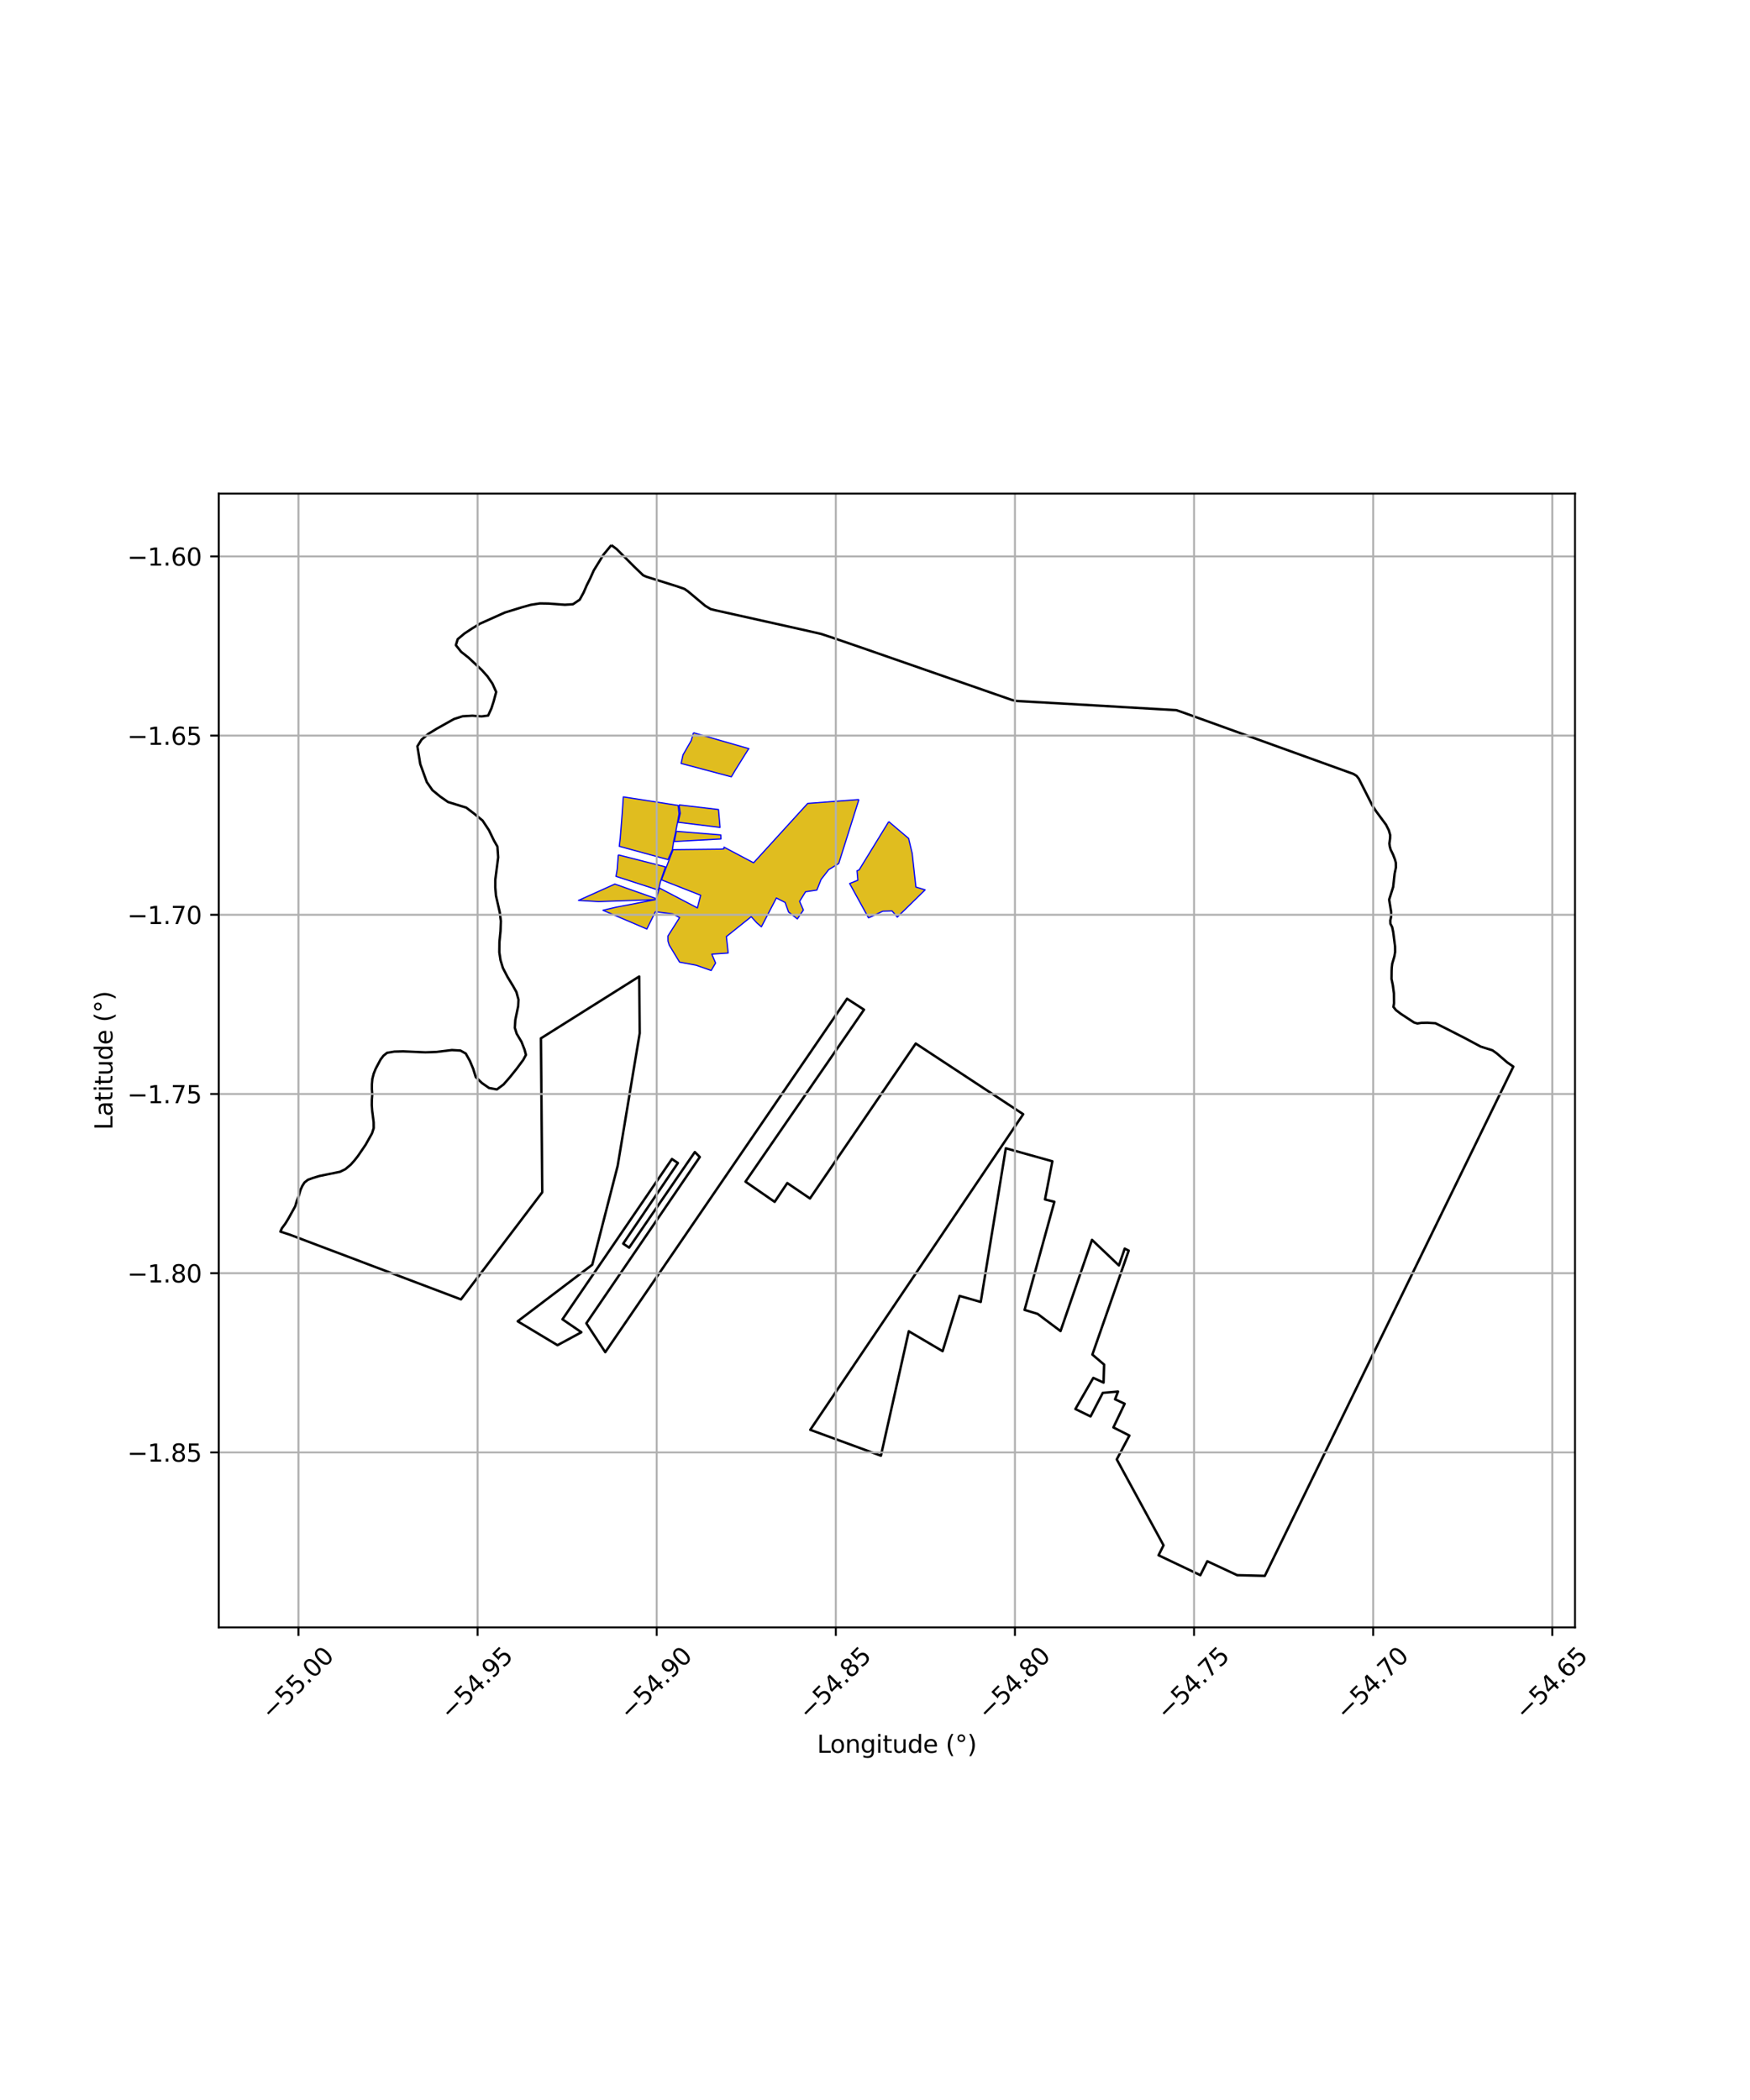 <?xml version="1.0" encoding="utf-8" standalone="no"?>
<!DOCTYPE svg PUBLIC "-//W3C//DTD SVG 1.1//EN"
  "http://www.w3.org/Graphics/SVG/1.1/DTD/svg11.dtd">
<svg xmlns:xlink="http://www.w3.org/1999/xlink" width="720pt" height="864pt" viewBox="0 0 720 864" xmlns="http://www.w3.org/2000/svg" version="1.1">
 <defs>
  <style type="text/css">*{stroke-linejoin: round; stroke-linecap: butt}</style>
 </defs>
 <g id="figure_1">
  <g id="patch_1">
   <path d="M 0 864 
L 720 864 
L 720 0 
L 0 0 
z
" style="fill: #ffffff"/>
  </g>
  <g id="axes_1">
   <g id="patch_2">
    <path d="M 90 669.561 
L 648 669.561 
L 648 203.079 
L 90 203.079 
z
" style="fill: #ffffff"/>
   </g>
   <g id="PatchCollection_1">
    <path d="M 353.377 328.951 
L 345.077 355.259 
L 340.936 357.819 
L 337.806 361.838 
L 336.088 366.194 
L 331.435 366.89 
L 328.981 370.849 
L 330.539 374.422 
L 328.057 378.073 
L 324.457 375.253 
L 323.014 371.29 
L 319.433 369.454 
L 319.048 370.176 
L 313.254 381.325 
L 311.372 379.679 
L 309.073 377.155 
L 299.183 385.074 
L 298.841 385.321 
L 299.589 392.105 
L 292.865 392.568 
L 294.408 396.223 
L 292.601 399.294 
L 286.452 397.133 
L 279.59 395.847 
L 275.32 388.798 
L 274.829 387.198 
L 274.804 385.107 
L 279.613 377.523 
L 276.763 376.007 
L 269.649 375.106 
L 266.132 382.219 
L 248.071 374.515 
L 253.153 373.318 
L 269.734 370.127 
L 246.266 370.954 
L 238.011 370.458 
L 252.959 363.735 
L 269.843 369.68 
L 270.028 369.776 
L 271.267 365.344 
L 286.927 373.544 
L 288.273 368.338 
L 272.134 361.994 
L 276.92 349.58 
L 296.638 349.368 
L 297.821 349.229 
L 297.891 348.541 
L 310.042 354.984 
L 332.304 330.557 
L 353.377 328.951 
" clip-path="url(#pd4488924d3)" style="fill: #e0bd1f; stroke: #0000ff; stroke-width: 0.5"/>
    <path d="M 365.658 338.032 
L 373.838 344.956 
L 375.327 351.247 
L 375.377 351.797 
L 376.816 364.958 
L 380.626 366.109 
L 369.178 377.325 
L 367.009 374.786 
L 363.19 374.896 
L 358.581 377.087 
L 357.32 377.614 
L 349.567 363.506 
L 352.934 362.159 
L 352.598 358.253 
L 353.458 357.93 
L 365.658 338.032 
" clip-path="url(#pd4488924d3)" style="fill: #e0bd1f; stroke: #0000ff; stroke-width: 0.5"/>
    <path d="M 254.379 351.716 
L 273.782 356.657 
L 271.694 362.839 
L 270.904 366.225 
L 253.434 360.559 
L 253.934 357.631 
L 254.379 351.716 
" clip-path="url(#pd4488924d3)" style="fill: #e0bd1f; stroke: #0000ff; stroke-width: 0.5"/>
    <path d="M 255.442 341.561 
L 255.704 338.262 
L 255.955 334.958 
L 256.452 327.864 
L 279.034 331.386 
L 279.386 334.855 
L 278.72 338.558 
L 277.878 342.867 
L 277.197 345.906 
L 276.636 349.642 
L 274.831 353.663 
L 254.786 348.201 
L 255.179 344.882 
L 255.442 341.561 
" clip-path="url(#pd4488924d3)" style="fill: #e0bd1f; stroke: #0000ff; stroke-width: 0.5"/>
    <path d="M 278.272 342.022 
L 296.563 343.517 
L 296.613 345.179 
L 277.428 346.214 
L 278.272 342.022 
" clip-path="url(#pd4488924d3)" style="fill: #e0bd1f; stroke: #0000ff; stroke-width: 0.5"/>
    <path d="M 279.374 331.149 
L 295.604 333.068 
L 296.248 340.425 
L 279.012 338.31 
L 279.87 334.628 
L 279.374 331.149 
" clip-path="url(#pd4488924d3)" style="fill: #e0bd1f; stroke: #0000ff; stroke-width: 0.5"/>
    <path d="M 285.306 301.478 
L 308.121 308.023 
L 307.869 308.298 
L 306.126 311.075 
L 302.602 316.731 
L 300.894 319.602 
L 280.223 314.105 
L 281.015 310.568 
L 284.4 304.677 
L 285.306 301.478 
" clip-path="url(#pd4488924d3)" style="fill: #e0bd1f; stroke: #0000ff; stroke-width: 0.5"/>
   </g>
   <g id="PatchCollection_2">
    <path d="M 251.529 224.282 
L 253.683 225.88 
L 260.825 233.046 
L 264.59 236.674 
L 265.859 237.254 
L 278.649 241.264 
L 281.606 242.297 
L 283.12 243.356 
L 290.125 249.231 
L 292.399 250.599 
L 294.274 251.066 
L 330.792 259.206 
L 337.825 260.81 
L 342.028 262.198 
L 354.418 266.447 
L 409.977 285.77 
L 416.374 287.998 
L 418.143 288.39 
L 424.276 288.741 
L 443.359 289.823 
L 484.017 292.189 
L 487.176 293.284 
L 556.887 318.442 
L 558.149 319.239 
L 559.08 320.433 
L 564.581 331.314 
L 566.192 333.808 
L 570.246 339.298 
L 571.396 341.591 
L 571.954 343.543 
L 571.923 344.886 
L 571.635 347.047 
L 571.794 348.243 
L 572.158 349.574 
L 573.1 351.508 
L 573.896 353.556 
L 574.289 354.954 
L 574.314 356.915 
L 573.786 359.483 
L 573.183 364.923 
L 571.538 370.134 
L 572.368 375.256 
L 572.335 377.215 
L 572.005 378.721 
L 572.062 380.079 
L 572.776 381.446 
L 573.201 383.469 
L 573.967 389.402 
L 573.993 391.677 
L 573.68 393.517 
L 572.815 396.438 
L 572.617 397.985 
L 572.553 399.399 
L 572.516 402.756 
L 573.055 405.398 
L 573.499 408.713 
L 573.545 412.748 
L 573.301 414.278 
L 574.348 415.594 
L 576.337 417.116 
L 581.795 420.696 
L 583.179 421.097 
L 584.738 420.839 
L 587.282 420.792 
L 590.578 420.988 
L 595.26 423.314 
L 602.827 427.182 
L 609.203 430.601 
L 614.037 432.127 
L 615.79 433.373 
L 620.163 437.137 
L 622.636 438.834 
L 520.38 648.358 
L 509.006 648.071 
L 496.723 642.337 
L 493.857 648.071 
L 476.661 639.879 
L 478.709 635.783 
L 459.467 600.438 
L 464.663 590.625 
L 458.078 587.282 
L 462.722 577.545 
L 458.769 575.705 
L 459.99 572.529 
L 453.72 573.065 
L 448.688 582.764 
L 442.442 579.715 
L 449.818 566.902 
L 454.035 568.836 
L 454.26 561.435 
L 449.43 557.313 
L 464.379 514.538 
L 462.741 513.719 
L 460.351 520.647 
L 449.282 510.11 
L 436.335 547.643 
L 426.894 540.56 
L 421.543 538.937 
L 433.797 494.456 
L 429.941 493.488 
L 432.974 477.779 
L 413.827 472.434 
L 403.505 535.662 
L 394.802 533.172 
L 387.817 555.909 
L 373.897 547.716 
L 362.433 598.918 
L 333.364 588.268 
L 420.98 458.421 
L 376.763 429.339 
L 333.245 493.082 
L 323.91 486.743 
L 318.725 494.483 
L 306.716 486.174 
L 355.473 415.412 
L 348.512 410.906 
L 249.023 556.318 
L 241.244 544.44 
L 287.918 476.034 
L 285.871 473.986 
L 258.849 513.309 
L 256.392 511.671 
L 278.911 478.492 
L 276.454 476.854 
L 231.418 542.801 
L 239.197 548.126 
L 229.37 553.451 
L 212.994 543.62 
L 243.674 520.346 
L 254.122 479.676 
L 263.195 425.092 
L 262.993 401.756 
L 222.552 427.196 
L 223.101 490.538 
L 189.657 534.609 
L 119.236 507.984 
L 115.364 506.717 
L 116.001 505.299 
L 117.365 503.483 
L 118.639 501.391 
L 121.472 496.281 
L 122.035 494.289 
L 122.703 492.684 
L 123.701 489.422 
L 124.387 487.907 
L 125.272 486.513 
L 126.674 485.411 
L 128.739 484.651 
L 131.477 483.825 
L 139.891 482.109 
L 142.074 481.041 
L 144.302 479.168 
L 145.845 477.445 
L 147.258 475.637 
L 150.404 471.022 
L 153.059 466.295 
L 153.753 464.13 
L 153.735 461.768 
L 153.114 456.894 
L 152.96 454.688 
L 152.983 452.552 
L 153.161 450.326 
L 153.003 448.129 
L 153.01 446.052 
L 153.201 443.869 
L 153.747 441.75 
L 154.558 439.721 
L 156.57 435.933 
L 157.743 434.376 
L 159.232 433.165 
L 162.236 432.656 
L 165.873 432.559 
L 175.02 432.96 
L 179.508 432.806 
L 185.935 432.025 
L 189.46 432.24 
L 191.634 433.46 
L 193.304 436.449 
L 194.679 439.726 
L 195.735 443.131 
L 198.343 445.635 
L 201.229 447.637 
L 204.443 448.22 
L 207.182 446.175 
L 209.835 443.133 
L 212.603 439.672 
L 215.251 436.107 
L 216.393 433.999 
L 215.826 431.874 
L 214.573 428.664 
L 212.585 425.312 
L 211.814 422.869 
L 212.013 419.642 
L 213.192 413.961 
L 213.325 411.28 
L 212.457 408.128 
L 211.103 405.711 
L 208.821 401.949 
L 206.912 398.27 
L 205.94 395.077 
L 205.435 391.788 
L 205.489 387.475 
L 205.925 383.12 
L 206.08 378.968 
L 205.611 375.345 
L 204.066 368.563 
L 203.772 365.157 
L 203.78 361.948 
L 204.96 352.737 
L 204.656 348.316 
L 203.216 345.808 
L 201.157 341.544 
L 198.537 337.589 
L 195.017 334.713 
L 191.813 332.277 
L 184.318 329.962 
L 181.08 327.699 
L 177.91 325.092 
L 175.605 321.786 
L 172.904 314.326 
L 171.722 307.037 
L 173.441 304.309 
L 176.303 301.876 
L 179.77 299.76 
L 186.748 295.843 
L 190.351 294.683 
L 194.377 294.454 
L 198.134 294.746 
L 200.838 294.403 
L 202.188 291.426 
L 203.128 288.493 
L 204.145 284.705 
L 202.615 281.289 
L 200.556 278.276 
L 198.156 275.604 
L 192.809 270.611 
L 189.736 268.176 
L 187.555 265.435 
L 188.313 262.977 
L 191.128 260.619 
L 194.274 258.549 
L 197.466 256.602 
L 207.688 252.025 
L 214.818 249.832 
L 218.43 248.835 
L 222.093 248.265 
L 225.625 248.317 
L 232.403 248.819 
L 235.755 248.596 
L 238.506 246.729 
L 240.1 243.812 
L 241.403 240.812 
L 242.784 238.069 
L 244.301 234.678 
L 248.307 228.18 
L 251.529 224.282 
L 251.529 224.282 
" clip-path="url(#pd4488924d3)" style="fill: none; stroke: #000000"/>
   </g>
   <g id="matplotlib.axis_1">
    <g id="xtick_1">
     <g id="line2d_1">
      <path d="M 122.794 669.561 
L 122.794 203.079 
" clip-path="url(#pd4488924d3)" style="fill: none; stroke: #b0b0b0; stroke-width: 0.8; stroke-linecap: square"/>
     </g>
     <g id="line2d_2">
      <defs>
       <path id="m36a4a96afa" d="M 0 0 
L 0 3.5 
" style="stroke: #000000; stroke-width: 0.8"/>
      </defs>
      <g>
       <use xlink:href="#m36a4a96afa" x="122.794" y="669.561" style="stroke: #000000; stroke-width: 0.8"/>
      </g>
     </g>
     <g id="text_1">
      <!-- −55.00 -->
      <g transform="translate(111.661 708.103) rotate(-45) scale(0.1 -0.1)">
       <defs>
        <path id="DejaVuSans-2212" d="M 678 2272 
L 4684 2272 
L 4684 1741 
L 678 1741 
L 678 2272 
z
" transform="scale(0.016)"/>
        <path id="DejaVuSans-35" d="M 691 4666 
L 3169 4666 
L 3169 4134 
L 1269 4134 
L 1269 2991 
Q 1406 3038 1543 3061 
Q 1681 3084 1819 3084 
Q 2600 3084 3056 2656 
Q 3513 2228 3513 1497 
Q 3513 744 3044 326 
Q 2575 -91 1722 -91 
Q 1428 -91 1123 -41 
Q 819 9 494 109 
L 494 744 
Q 775 591 1075 516 
Q 1375 441 1709 441 
Q 2250 441 2565 725 
Q 2881 1009 2881 1497 
Q 2881 1984 2565 2268 
Q 2250 2553 1709 2553 
Q 1456 2553 1204 2497 
Q 953 2441 691 2322 
L 691 4666 
z
" transform="scale(0.016)"/>
        <path id="DejaVuSans-2e" d="M 684 794 
L 1344 794 
L 1344 0 
L 684 0 
L 684 794 
z
" transform="scale(0.016)"/>
        <path id="DejaVuSans-30" d="M 2034 4250 
Q 1547 4250 1301 3770 
Q 1056 3291 1056 2328 
Q 1056 1369 1301 889 
Q 1547 409 2034 409 
Q 2525 409 2770 889 
Q 3016 1369 3016 2328 
Q 3016 3291 2770 3770 
Q 2525 4250 2034 4250 
z
M 2034 4750 
Q 2819 4750 3233 4129 
Q 3647 3509 3647 2328 
Q 3647 1150 3233 529 
Q 2819 -91 2034 -91 
Q 1250 -91 836 529 
Q 422 1150 422 2328 
Q 422 3509 836 4129 
Q 1250 4750 2034 4750 
z
" transform="scale(0.016)"/>
       </defs>
       <use xlink:href="#DejaVuSans-2212"/>
       <use xlink:href="#DejaVuSans-35" transform="translate(83.789 0)"/>
       <use xlink:href="#DejaVuSans-35" transform="translate(147.412 0)"/>
       <use xlink:href="#DejaVuSans-2e" transform="translate(211.035 0)"/>
       <use xlink:href="#DejaVuSans-30" transform="translate(242.822 0)"/>
       <use xlink:href="#DejaVuSans-30" transform="translate(306.445 0)"/>
      </g>
     </g>
    </g>
    <g id="xtick_2">
     <g id="line2d_3">
      <path d="M 196.49 669.561 
L 196.49 203.079 
" clip-path="url(#pd4488924d3)" style="fill: none; stroke: #b0b0b0; stroke-width: 0.8; stroke-linecap: square"/>
     </g>
     <g id="line2d_4">
      <g>
       <use xlink:href="#m36a4a96afa" x="196.49" y="669.561" style="stroke: #000000; stroke-width: 0.8"/>
      </g>
     </g>
     <g id="text_2">
      <!-- −54.95 -->
      <g transform="translate(185.357 708.103) rotate(-45) scale(0.1 -0.1)">
       <defs>
        <path id="DejaVuSans-34" d="M 2419 4116 
L 825 1625 
L 2419 1625 
L 2419 4116 
z
M 2253 4666 
L 3047 4666 
L 3047 1625 
L 3713 1625 
L 3713 1100 
L 3047 1100 
L 3047 0 
L 2419 0 
L 2419 1100 
L 313 1100 
L 313 1709 
L 2253 4666 
z
" transform="scale(0.016)"/>
        <path id="DejaVuSans-39" d="M 703 97 
L 703 672 
Q 941 559 1184 500 
Q 1428 441 1663 441 
Q 2288 441 2617 861 
Q 2947 1281 2994 2138 
Q 2813 1869 2534 1725 
Q 2256 1581 1919 1581 
Q 1219 1581 811 2004 
Q 403 2428 403 3163 
Q 403 3881 828 4315 
Q 1253 4750 1959 4750 
Q 2769 4750 3195 4129 
Q 3622 3509 3622 2328 
Q 3622 1225 3098 567 
Q 2575 -91 1691 -91 
Q 1453 -91 1209 -44 
Q 966 3 703 97 
z
M 1959 2075 
Q 2384 2075 2632 2365 
Q 2881 2656 2881 3163 
Q 2881 3666 2632 3958 
Q 2384 4250 1959 4250 
Q 1534 4250 1286 3958 
Q 1038 3666 1038 3163 
Q 1038 2656 1286 2365 
Q 1534 2075 1959 2075 
z
" transform="scale(0.016)"/>
       </defs>
       <use xlink:href="#DejaVuSans-2212"/>
       <use xlink:href="#DejaVuSans-35" transform="translate(83.789 0)"/>
       <use xlink:href="#DejaVuSans-34" transform="translate(147.412 0)"/>
       <use xlink:href="#DejaVuSans-2e" transform="translate(211.035 0)"/>
       <use xlink:href="#DejaVuSans-39" transform="translate(242.822 0)"/>
       <use xlink:href="#DejaVuSans-35" transform="translate(306.445 0)"/>
      </g>
     </g>
    </g>
    <g id="xtick_3">
     <g id="line2d_5">
      <path d="M 270.185 669.561 
L 270.185 203.079 
" clip-path="url(#pd4488924d3)" style="fill: none; stroke: #b0b0b0; stroke-width: 0.8; stroke-linecap: square"/>
     </g>
     <g id="line2d_6">
      <g>
       <use xlink:href="#m36a4a96afa" x="270.185" y="669.561" style="stroke: #000000; stroke-width: 0.8"/>
      </g>
     </g>
     <g id="text_3">
      <!-- −54.90 -->
      <g transform="translate(259.052 708.103) rotate(-45) scale(0.1 -0.1)">
       <use xlink:href="#DejaVuSans-2212"/>
       <use xlink:href="#DejaVuSans-35" transform="translate(83.789 0)"/>
       <use xlink:href="#DejaVuSans-34" transform="translate(147.412 0)"/>
       <use xlink:href="#DejaVuSans-2e" transform="translate(211.035 0)"/>
       <use xlink:href="#DejaVuSans-39" transform="translate(242.822 0)"/>
       <use xlink:href="#DejaVuSans-30" transform="translate(306.445 0)"/>
      </g>
     </g>
    </g>
    <g id="xtick_4">
     <g id="line2d_7">
      <path d="M 343.881 669.561 
L 343.881 203.079 
" clip-path="url(#pd4488924d3)" style="fill: none; stroke: #b0b0b0; stroke-width: 0.8; stroke-linecap: square"/>
     </g>
     <g id="line2d_8">
      <g>
       <use xlink:href="#m36a4a96afa" x="343.881" y="669.561" style="stroke: #000000; stroke-width: 0.8"/>
      </g>
     </g>
     <g id="text_4">
      <!-- −54.85 -->
      <g transform="translate(332.748 708.103) rotate(-45) scale(0.1 -0.1)">
       <defs>
        <path id="DejaVuSans-38" d="M 2034 2216 
Q 1584 2216 1326 1975 
Q 1069 1734 1069 1313 
Q 1069 891 1326 650 
Q 1584 409 2034 409 
Q 2484 409 2743 651 
Q 3003 894 3003 1313 
Q 3003 1734 2745 1975 
Q 2488 2216 2034 2216 
z
M 1403 2484 
Q 997 2584 770 2862 
Q 544 3141 544 3541 
Q 544 4100 942 4425 
Q 1341 4750 2034 4750 
Q 2731 4750 3128 4425 
Q 3525 4100 3525 3541 
Q 3525 3141 3298 2862 
Q 3072 2584 2669 2484 
Q 3125 2378 3379 2068 
Q 3634 1759 3634 1313 
Q 3634 634 3220 271 
Q 2806 -91 2034 -91 
Q 1263 -91 848 271 
Q 434 634 434 1313 
Q 434 1759 690 2068 
Q 947 2378 1403 2484 
z
M 1172 3481 
Q 1172 3119 1398 2916 
Q 1625 2713 2034 2713 
Q 2441 2713 2670 2916 
Q 2900 3119 2900 3481 
Q 2900 3844 2670 4047 
Q 2441 4250 2034 4250 
Q 1625 4250 1398 4047 
Q 1172 3844 1172 3481 
z
" transform="scale(0.016)"/>
       </defs>
       <use xlink:href="#DejaVuSans-2212"/>
       <use xlink:href="#DejaVuSans-35" transform="translate(83.789 0)"/>
       <use xlink:href="#DejaVuSans-34" transform="translate(147.412 0)"/>
       <use xlink:href="#DejaVuSans-2e" transform="translate(211.035 0)"/>
       <use xlink:href="#DejaVuSans-38" transform="translate(242.822 0)"/>
       <use xlink:href="#DejaVuSans-35" transform="translate(306.445 0)"/>
      </g>
     </g>
    </g>
    <g id="xtick_5">
     <g id="line2d_9">
      <path d="M 417.576 669.561 
L 417.576 203.079 
" clip-path="url(#pd4488924d3)" style="fill: none; stroke: #b0b0b0; stroke-width: 0.8; stroke-linecap: square"/>
     </g>
     <g id="line2d_10">
      <g>
       <use xlink:href="#m36a4a96afa" x="417.576" y="669.561" style="stroke: #000000; stroke-width: 0.8"/>
      </g>
     </g>
     <g id="text_5">
      <!-- −54.80 -->
      <g transform="translate(406.443 708.103) rotate(-45) scale(0.1 -0.1)">
       <use xlink:href="#DejaVuSans-2212"/>
       <use xlink:href="#DejaVuSans-35" transform="translate(83.789 0)"/>
       <use xlink:href="#DejaVuSans-34" transform="translate(147.412 0)"/>
       <use xlink:href="#DejaVuSans-2e" transform="translate(211.035 0)"/>
       <use xlink:href="#DejaVuSans-38" transform="translate(242.822 0)"/>
       <use xlink:href="#DejaVuSans-30" transform="translate(306.445 0)"/>
      </g>
     </g>
    </g>
    <g id="xtick_6">
     <g id="line2d_11">
      <path d="M 491.272 669.561 
L 491.272 203.079 
" clip-path="url(#pd4488924d3)" style="fill: none; stroke: #b0b0b0; stroke-width: 0.8; stroke-linecap: square"/>
     </g>
     <g id="line2d_12">
      <g>
       <use xlink:href="#m36a4a96afa" x="491.272" y="669.561" style="stroke: #000000; stroke-width: 0.8"/>
      </g>
     </g>
     <g id="text_6">
      <!-- −54.75 -->
      <g transform="translate(480.139 708.103) rotate(-45) scale(0.1 -0.1)">
       <defs>
        <path id="DejaVuSans-37" d="M 525 4666 
L 3525 4666 
L 3525 4397 
L 1831 0 
L 1172 0 
L 2766 4134 
L 525 4134 
L 525 4666 
z
" transform="scale(0.016)"/>
       </defs>
       <use xlink:href="#DejaVuSans-2212"/>
       <use xlink:href="#DejaVuSans-35" transform="translate(83.789 0)"/>
       <use xlink:href="#DejaVuSans-34" transform="translate(147.412 0)"/>
       <use xlink:href="#DejaVuSans-2e" transform="translate(211.035 0)"/>
       <use xlink:href="#DejaVuSans-37" transform="translate(242.822 0)"/>
       <use xlink:href="#DejaVuSans-35" transform="translate(306.445 0)"/>
      </g>
     </g>
    </g>
    <g id="xtick_7">
     <g id="line2d_13">
      <path d="M 564.967 669.561 
L 564.967 203.079 
" clip-path="url(#pd4488924d3)" style="fill: none; stroke: #b0b0b0; stroke-width: 0.8; stroke-linecap: square"/>
     </g>
     <g id="line2d_14">
      <g>
       <use xlink:href="#m36a4a96afa" x="564.967" y="669.561" style="stroke: #000000; stroke-width: 0.8"/>
      </g>
     </g>
     <g id="text_7">
      <!-- −54.70 -->
      <g transform="translate(553.834 708.103) rotate(-45) scale(0.1 -0.1)">
       <use xlink:href="#DejaVuSans-2212"/>
       <use xlink:href="#DejaVuSans-35" transform="translate(83.789 0)"/>
       <use xlink:href="#DejaVuSans-34" transform="translate(147.412 0)"/>
       <use xlink:href="#DejaVuSans-2e" transform="translate(211.035 0)"/>
       <use xlink:href="#DejaVuSans-37" transform="translate(242.822 0)"/>
       <use xlink:href="#DejaVuSans-30" transform="translate(306.445 0)"/>
      </g>
     </g>
    </g>
    <g id="xtick_8">
     <g id="line2d_15">
      <path d="M 638.663 669.561 
L 638.663 203.079 
" clip-path="url(#pd4488924d3)" style="fill: none; stroke: #b0b0b0; stroke-width: 0.8; stroke-linecap: square"/>
     </g>
     <g id="line2d_16">
      <g>
       <use xlink:href="#m36a4a96afa" x="638.663" y="669.561" style="stroke: #000000; stroke-width: 0.8"/>
      </g>
     </g>
     <g id="text_8">
      <!-- −54.65 -->
      <g transform="translate(627.53 708.103) rotate(-45) scale(0.1 -0.1)">
       <defs>
        <path id="DejaVuSans-36" d="M 2113 2584 
Q 1688 2584 1439 2293 
Q 1191 2003 1191 1497 
Q 1191 994 1439 701 
Q 1688 409 2113 409 
Q 2538 409 2786 701 
Q 3034 994 3034 1497 
Q 3034 2003 2786 2293 
Q 2538 2584 2113 2584 
z
M 3366 4563 
L 3366 3988 
Q 3128 4100 2886 4159 
Q 2644 4219 2406 4219 
Q 1781 4219 1451 3797 
Q 1122 3375 1075 2522 
Q 1259 2794 1537 2939 
Q 1816 3084 2150 3084 
Q 2853 3084 3261 2657 
Q 3669 2231 3669 1497 
Q 3669 778 3244 343 
Q 2819 -91 2113 -91 
Q 1303 -91 875 529 
Q 447 1150 447 2328 
Q 447 3434 972 4092 
Q 1497 4750 2381 4750 
Q 2619 4750 2861 4703 
Q 3103 4656 3366 4563 
z
" transform="scale(0.016)"/>
       </defs>
       <use xlink:href="#DejaVuSans-2212"/>
       <use xlink:href="#DejaVuSans-35" transform="translate(83.789 0)"/>
       <use xlink:href="#DejaVuSans-34" transform="translate(147.412 0)"/>
       <use xlink:href="#DejaVuSans-2e" transform="translate(211.035 0)"/>
       <use xlink:href="#DejaVuSans-36" transform="translate(242.822 0)"/>
       <use xlink:href="#DejaVuSans-35" transform="translate(306.445 0)"/>
      </g>
     </g>
    </g>
    <g id="text_9">
     <!-- Longitude (°) -->
     <g transform="translate(336.14 721.172) scale(0.1 -0.1)">
      <defs>
       <path id="DejaVuSans-4c" d="M 628 4666 
L 1259 4666 
L 1259 531 
L 3531 531 
L 3531 0 
L 628 0 
L 628 4666 
z
" transform="scale(0.016)"/>
       <path id="DejaVuSans-6f" d="M 1959 3097 
Q 1497 3097 1228 2736 
Q 959 2375 959 1747 
Q 959 1119 1226 758 
Q 1494 397 1959 397 
Q 2419 397 2687 759 
Q 2956 1122 2956 1747 
Q 2956 2369 2687 2733 
Q 2419 3097 1959 3097 
z
M 1959 3584 
Q 2709 3584 3137 3096 
Q 3566 2609 3566 1747 
Q 3566 888 3137 398 
Q 2709 -91 1959 -91 
Q 1206 -91 779 398 
Q 353 888 353 1747 
Q 353 2609 779 3096 
Q 1206 3584 1959 3584 
z
" transform="scale(0.016)"/>
       <path id="DejaVuSans-6e" d="M 3513 2113 
L 3513 0 
L 2938 0 
L 2938 2094 
Q 2938 2591 2744 2837 
Q 2550 3084 2163 3084 
Q 1697 3084 1428 2787 
Q 1159 2491 1159 1978 
L 1159 0 
L 581 0 
L 581 3500 
L 1159 3500 
L 1159 2956 
Q 1366 3272 1645 3428 
Q 1925 3584 2291 3584 
Q 2894 3584 3203 3211 
Q 3513 2838 3513 2113 
z
" transform="scale(0.016)"/>
       <path id="DejaVuSans-67" d="M 2906 1791 
Q 2906 2416 2648 2759 
Q 2391 3103 1925 3103 
Q 1463 3103 1205 2759 
Q 947 2416 947 1791 
Q 947 1169 1205 825 
Q 1463 481 1925 481 
Q 2391 481 2648 825 
Q 2906 1169 2906 1791 
z
M 3481 434 
Q 3481 -459 3084 -895 
Q 2688 -1331 1869 -1331 
Q 1566 -1331 1297 -1286 
Q 1028 -1241 775 -1147 
L 775 -588 
Q 1028 -725 1275 -790 
Q 1522 -856 1778 -856 
Q 2344 -856 2625 -561 
Q 2906 -266 2906 331 
L 2906 616 
Q 2728 306 2450 153 
Q 2172 0 1784 0 
Q 1141 0 747 490 
Q 353 981 353 1791 
Q 353 2603 747 3093 
Q 1141 3584 1784 3584 
Q 2172 3584 2450 3431 
Q 2728 3278 2906 2969 
L 2906 3500 
L 3481 3500 
L 3481 434 
z
" transform="scale(0.016)"/>
       <path id="DejaVuSans-69" d="M 603 3500 
L 1178 3500 
L 1178 0 
L 603 0 
L 603 3500 
z
M 603 4863 
L 1178 4863 
L 1178 4134 
L 603 4134 
L 603 4863 
z
" transform="scale(0.016)"/>
       <path id="DejaVuSans-74" d="M 1172 4494 
L 1172 3500 
L 2356 3500 
L 2356 3053 
L 1172 3053 
L 1172 1153 
Q 1172 725 1289 603 
Q 1406 481 1766 481 
L 2356 481 
L 2356 0 
L 1766 0 
Q 1100 0 847 248 
Q 594 497 594 1153 
L 594 3053 
L 172 3053 
L 172 3500 
L 594 3500 
L 594 4494 
L 1172 4494 
z
" transform="scale(0.016)"/>
       <path id="DejaVuSans-75" d="M 544 1381 
L 544 3500 
L 1119 3500 
L 1119 1403 
Q 1119 906 1312 657 
Q 1506 409 1894 409 
Q 2359 409 2629 706 
Q 2900 1003 2900 1516 
L 2900 3500 
L 3475 3500 
L 3475 0 
L 2900 0 
L 2900 538 
Q 2691 219 2414 64 
Q 2138 -91 1772 -91 
Q 1169 -91 856 284 
Q 544 659 544 1381 
z
M 1991 3584 
L 1991 3584 
z
" transform="scale(0.016)"/>
       <path id="DejaVuSans-64" d="M 2906 2969 
L 2906 4863 
L 3481 4863 
L 3481 0 
L 2906 0 
L 2906 525 
Q 2725 213 2448 61 
Q 2172 -91 1784 -91 
Q 1150 -91 751 415 
Q 353 922 353 1747 
Q 353 2572 751 3078 
Q 1150 3584 1784 3584 
Q 2172 3584 2448 3432 
Q 2725 3281 2906 2969 
z
M 947 1747 
Q 947 1113 1208 752 
Q 1469 391 1925 391 
Q 2381 391 2643 752 
Q 2906 1113 2906 1747 
Q 2906 2381 2643 2742 
Q 2381 3103 1925 3103 
Q 1469 3103 1208 2742 
Q 947 2381 947 1747 
z
" transform="scale(0.016)"/>
       <path id="DejaVuSans-65" d="M 3597 1894 
L 3597 1613 
L 953 1613 
Q 991 1019 1311 708 
Q 1631 397 2203 397 
Q 2534 397 2845 478 
Q 3156 559 3463 722 
L 3463 178 
Q 3153 47 2828 -22 
Q 2503 -91 2169 -91 
Q 1331 -91 842 396 
Q 353 884 353 1716 
Q 353 2575 817 3079 
Q 1281 3584 2069 3584 
Q 2775 3584 3186 3129 
Q 3597 2675 3597 1894 
z
M 3022 2063 
Q 3016 2534 2758 2815 
Q 2500 3097 2075 3097 
Q 1594 3097 1305 2825 
Q 1016 2553 972 2059 
L 3022 2063 
z
" transform="scale(0.016)"/>
       <path id="DejaVuSans-20" transform="scale(0.016)"/>
       <path id="DejaVuSans-28" d="M 1984 4856 
Q 1566 4138 1362 3434 
Q 1159 2731 1159 2009 
Q 1159 1288 1364 580 
Q 1569 -128 1984 -844 
L 1484 -844 
Q 1016 -109 783 600 
Q 550 1309 550 2009 
Q 550 2706 781 3412 
Q 1013 4119 1484 4856 
L 1984 4856 
z
" transform="scale(0.016)"/>
       <path id="DejaVuSans-b0" d="M 1600 4347 
Q 1350 4347 1178 4173 
Q 1006 4000 1006 3750 
Q 1006 3503 1178 3333 
Q 1350 3163 1600 3163 
Q 1850 3163 2022 3333 
Q 2194 3503 2194 3750 
Q 2194 3997 2020 4172 
Q 1847 4347 1600 4347 
z
M 1600 4750 
Q 1800 4750 1984 4673 
Q 2169 4597 2303 4453 
Q 2447 4313 2519 4134 
Q 2591 3956 2591 3750 
Q 2591 3338 2302 3052 
Q 2013 2766 1594 2766 
Q 1172 2766 890 3047 
Q 609 3328 609 3750 
Q 609 4169 896 4459 
Q 1184 4750 1600 4750 
z
" transform="scale(0.016)"/>
       <path id="DejaVuSans-29" d="M 513 4856 
L 1013 4856 
Q 1481 4119 1714 3412 
Q 1947 2706 1947 2009 
Q 1947 1309 1714 600 
Q 1481 -109 1013 -844 
L 513 -844 
Q 928 -128 1133 580 
Q 1338 1288 1338 2009 
Q 1338 2731 1133 3434 
Q 928 4138 513 4856 
z
" transform="scale(0.016)"/>
      </defs>
      <use xlink:href="#DejaVuSans-4c"/>
      <use xlink:href="#DejaVuSans-6f" transform="translate(53.963 0)"/>
      <use xlink:href="#DejaVuSans-6e" transform="translate(115.145 0)"/>
      <use xlink:href="#DejaVuSans-67" transform="translate(178.523 0)"/>
      <use xlink:href="#DejaVuSans-69" transform="translate(242 0)"/>
      <use xlink:href="#DejaVuSans-74" transform="translate(269.783 0)"/>
      <use xlink:href="#DejaVuSans-75" transform="translate(308.992 0)"/>
      <use xlink:href="#DejaVuSans-64" transform="translate(372.371 0)"/>
      <use xlink:href="#DejaVuSans-65" transform="translate(435.848 0)"/>
      <use xlink:href="#DejaVuSans-20" transform="translate(497.371 0)"/>
      <use xlink:href="#DejaVuSans-28" transform="translate(529.158 0)"/>
      <use xlink:href="#DejaVuSans-b0" transform="translate(568.172 0)"/>
      <use xlink:href="#DejaVuSans-29" transform="translate(618.172 0)"/>
     </g>
    </g>
   </g>
   <g id="matplotlib.axis_2">
    <g id="ytick_1">
     <g id="line2d_17">
      <path d="M 90 597.568 
L 648 597.568 
" clip-path="url(#pd4488924d3)" style="fill: none; stroke: #b0b0b0; stroke-width: 0.8; stroke-linecap: square"/>
     </g>
     <g id="line2d_18">
      <defs>
       <path id="m91f2c5aa5b" d="M 0 0 
L -3.5 0 
" style="stroke: #000000; stroke-width: 0.8"/>
      </defs>
      <g>
       <use xlink:href="#m91f2c5aa5b" x="90" y="597.568" style="stroke: #000000; stroke-width: 0.8"/>
      </g>
     </g>
     <g id="text_10">
      <!-- −1.85 -->
      <g transform="translate(52.355 601.367) scale(0.1 -0.1)">
       <defs>
        <path id="DejaVuSans-31" d="M 794 531 
L 1825 531 
L 1825 4091 
L 703 3866 
L 703 4441 
L 1819 4666 
L 2450 4666 
L 2450 531 
L 3481 531 
L 3481 0 
L 794 0 
L 794 531 
z
" transform="scale(0.016)"/>
       </defs>
       <use xlink:href="#DejaVuSans-2212"/>
       <use xlink:href="#DejaVuSans-31" transform="translate(83.789 0)"/>
       <use xlink:href="#DejaVuSans-2e" transform="translate(147.412 0)"/>
       <use xlink:href="#DejaVuSans-38" transform="translate(179.199 0)"/>
       <use xlink:href="#DejaVuSans-35" transform="translate(242.822 0)"/>
      </g>
     </g>
    </g>
    <g id="ytick_2">
     <g id="line2d_19">
      <path d="M 90 523.838 
L 648 523.838 
" clip-path="url(#pd4488924d3)" style="fill: none; stroke: #b0b0b0; stroke-width: 0.8; stroke-linecap: square"/>
     </g>
     <g id="line2d_20">
      <g>
       <use xlink:href="#m91f2c5aa5b" x="90" y="523.838" style="stroke: #000000; stroke-width: 0.8"/>
      </g>
     </g>
     <g id="text_11">
      <!-- −1.80 -->
      <g transform="translate(52.355 527.637) scale(0.1 -0.1)">
       <use xlink:href="#DejaVuSans-2212"/>
       <use xlink:href="#DejaVuSans-31" transform="translate(83.789 0)"/>
       <use xlink:href="#DejaVuSans-2e" transform="translate(147.412 0)"/>
       <use xlink:href="#DejaVuSans-38" transform="translate(179.199 0)"/>
       <use xlink:href="#DejaVuSans-30" transform="translate(242.822 0)"/>
      </g>
     </g>
    </g>
    <g id="ytick_3">
     <g id="line2d_21">
      <path d="M 90 450.108 
L 648 450.108 
" clip-path="url(#pd4488924d3)" style="fill: none; stroke: #b0b0b0; stroke-width: 0.8; stroke-linecap: square"/>
     </g>
     <g id="line2d_22">
      <g>
       <use xlink:href="#m91f2c5aa5b" x="90" y="450.108" style="stroke: #000000; stroke-width: 0.8"/>
      </g>
     </g>
     <g id="text_12">
      <!-- −1.75 -->
      <g transform="translate(52.355 453.908) scale(0.1 -0.1)">
       <use xlink:href="#DejaVuSans-2212"/>
       <use xlink:href="#DejaVuSans-31" transform="translate(83.789 0)"/>
       <use xlink:href="#DejaVuSans-2e" transform="translate(147.412 0)"/>
       <use xlink:href="#DejaVuSans-37" transform="translate(179.199 0)"/>
       <use xlink:href="#DejaVuSans-35" transform="translate(242.822 0)"/>
      </g>
     </g>
    </g>
    <g id="ytick_4">
     <g id="line2d_23">
      <path d="M 90 376.379 
L 648 376.379 
" clip-path="url(#pd4488924d3)" style="fill: none; stroke: #b0b0b0; stroke-width: 0.8; stroke-linecap: square"/>
     </g>
     <g id="line2d_24">
      <g>
       <use xlink:href="#m91f2c5aa5b" x="90" y="376.379" style="stroke: #000000; stroke-width: 0.8"/>
      </g>
     </g>
     <g id="text_13">
      <!-- −1.70 -->
      <g transform="translate(52.355 380.178) scale(0.1 -0.1)">
       <use xlink:href="#DejaVuSans-2212"/>
       <use xlink:href="#DejaVuSans-31" transform="translate(83.789 0)"/>
       <use xlink:href="#DejaVuSans-2e" transform="translate(147.412 0)"/>
       <use xlink:href="#DejaVuSans-37" transform="translate(179.199 0)"/>
       <use xlink:href="#DejaVuSans-30" transform="translate(242.822 0)"/>
      </g>
     </g>
    </g>
    <g id="ytick_5">
     <g id="line2d_25">
      <path d="M 90 302.649 
L 648 302.649 
" clip-path="url(#pd4488924d3)" style="fill: none; stroke: #b0b0b0; stroke-width: 0.8; stroke-linecap: square"/>
     </g>
     <g id="line2d_26">
      <g>
       <use xlink:href="#m91f2c5aa5b" x="90" y="302.649" style="stroke: #000000; stroke-width: 0.8"/>
      </g>
     </g>
     <g id="text_14">
      <!-- −1.65 -->
      <g transform="translate(52.355 306.449) scale(0.1 -0.1)">
       <use xlink:href="#DejaVuSans-2212"/>
       <use xlink:href="#DejaVuSans-31" transform="translate(83.789 0)"/>
       <use xlink:href="#DejaVuSans-2e" transform="translate(147.412 0)"/>
       <use xlink:href="#DejaVuSans-36" transform="translate(179.199 0)"/>
       <use xlink:href="#DejaVuSans-35" transform="translate(242.822 0)"/>
      </g>
     </g>
    </g>
    <g id="ytick_6">
     <g id="line2d_27">
      <path d="M 90 228.92 
L 648 228.92 
" clip-path="url(#pd4488924d3)" style="fill: none; stroke: #b0b0b0; stroke-width: 0.8; stroke-linecap: square"/>
     </g>
     <g id="line2d_28">
      <g>
       <use xlink:href="#m91f2c5aa5b" x="90" y="228.92" style="stroke: #000000; stroke-width: 0.8"/>
      </g>
     </g>
     <g id="text_15">
      <!-- −1.60 -->
      <g transform="translate(52.355 232.719) scale(0.1 -0.1)">
       <use xlink:href="#DejaVuSans-2212"/>
       <use xlink:href="#DejaVuSans-31" transform="translate(83.789 0)"/>
       <use xlink:href="#DejaVuSans-2e" transform="translate(147.412 0)"/>
       <use xlink:href="#DejaVuSans-36" transform="translate(179.199 0)"/>
       <use xlink:href="#DejaVuSans-30" transform="translate(242.822 0)"/>
      </g>
     </g>
    </g>
    <g id="text_16">
     <!-- Latitude (°) -->
     <g transform="translate(46.275 464.89) rotate(-90) scale(0.1 -0.1)">
      <defs>
       <path id="DejaVuSans-61" d="M 2194 1759 
Q 1497 1759 1228 1600 
Q 959 1441 959 1056 
Q 959 750 1161 570 
Q 1363 391 1709 391 
Q 2188 391 2477 730 
Q 2766 1069 2766 1631 
L 2766 1759 
L 2194 1759 
z
M 3341 1997 
L 3341 0 
L 2766 0 
L 2766 531 
Q 2569 213 2275 61 
Q 1981 -91 1556 -91 
Q 1019 -91 701 211 
Q 384 513 384 1019 
Q 384 1609 779 1909 
Q 1175 2209 1959 2209 
L 2766 2209 
L 2766 2266 
Q 2766 2663 2505 2880 
Q 2244 3097 1772 3097 
Q 1472 3097 1187 3025 
Q 903 2953 641 2809 
L 641 3341 
Q 956 3463 1253 3523 
Q 1550 3584 1831 3584 
Q 2591 3584 2966 3190 
Q 3341 2797 3341 1997 
z
" transform="scale(0.016)"/>
      </defs>
      <use xlink:href="#DejaVuSans-4c"/>
      <use xlink:href="#DejaVuSans-61" transform="translate(55.713 0)"/>
      <use xlink:href="#DejaVuSans-74" transform="translate(116.992 0)"/>
      <use xlink:href="#DejaVuSans-69" transform="translate(156.201 0)"/>
      <use xlink:href="#DejaVuSans-74" transform="translate(183.984 0)"/>
      <use xlink:href="#DejaVuSans-75" transform="translate(223.193 0)"/>
      <use xlink:href="#DejaVuSans-64" transform="translate(286.572 0)"/>
      <use xlink:href="#DejaVuSans-65" transform="translate(350.049 0)"/>
      <use xlink:href="#DejaVuSans-20" transform="translate(411.572 0)"/>
      <use xlink:href="#DejaVuSans-28" transform="translate(443.359 0)"/>
      <use xlink:href="#DejaVuSans-b0" transform="translate(482.373 0)"/>
      <use xlink:href="#DejaVuSans-29" transform="translate(532.373 0)"/>
     </g>
    </g>
   </g>
   <g id="patch_3">
    <path d="M 90 669.561 
L 90 203.079 
" style="fill: none; stroke: #000000; stroke-width: 0.8; stroke-linejoin: miter; stroke-linecap: square"/>
   </g>
   <g id="patch_4">
    <path d="M 648 669.561 
L 648 203.079 
" style="fill: none; stroke: #000000; stroke-width: 0.8; stroke-linejoin: miter; stroke-linecap: square"/>
   </g>
   <g id="patch_5">
    <path d="M 90 669.561 
L 648 669.561 
" style="fill: none; stroke: #000000; stroke-width: 0.8; stroke-linejoin: miter; stroke-linecap: square"/>
   </g>
   <g id="patch_6">
    <path d="M 90 203.079 
L 648 203.079 
" style="fill: none; stroke: #000000; stroke-width: 0.8; stroke-linejoin: miter; stroke-linecap: square"/>
   </g>
  </g>
 </g>
 <defs>
  <clipPath id="pd4488924d3">
   <rect x="90" y="203.079" width="558" height="466.483"/>
  </clipPath>
 </defs>
</svg>
